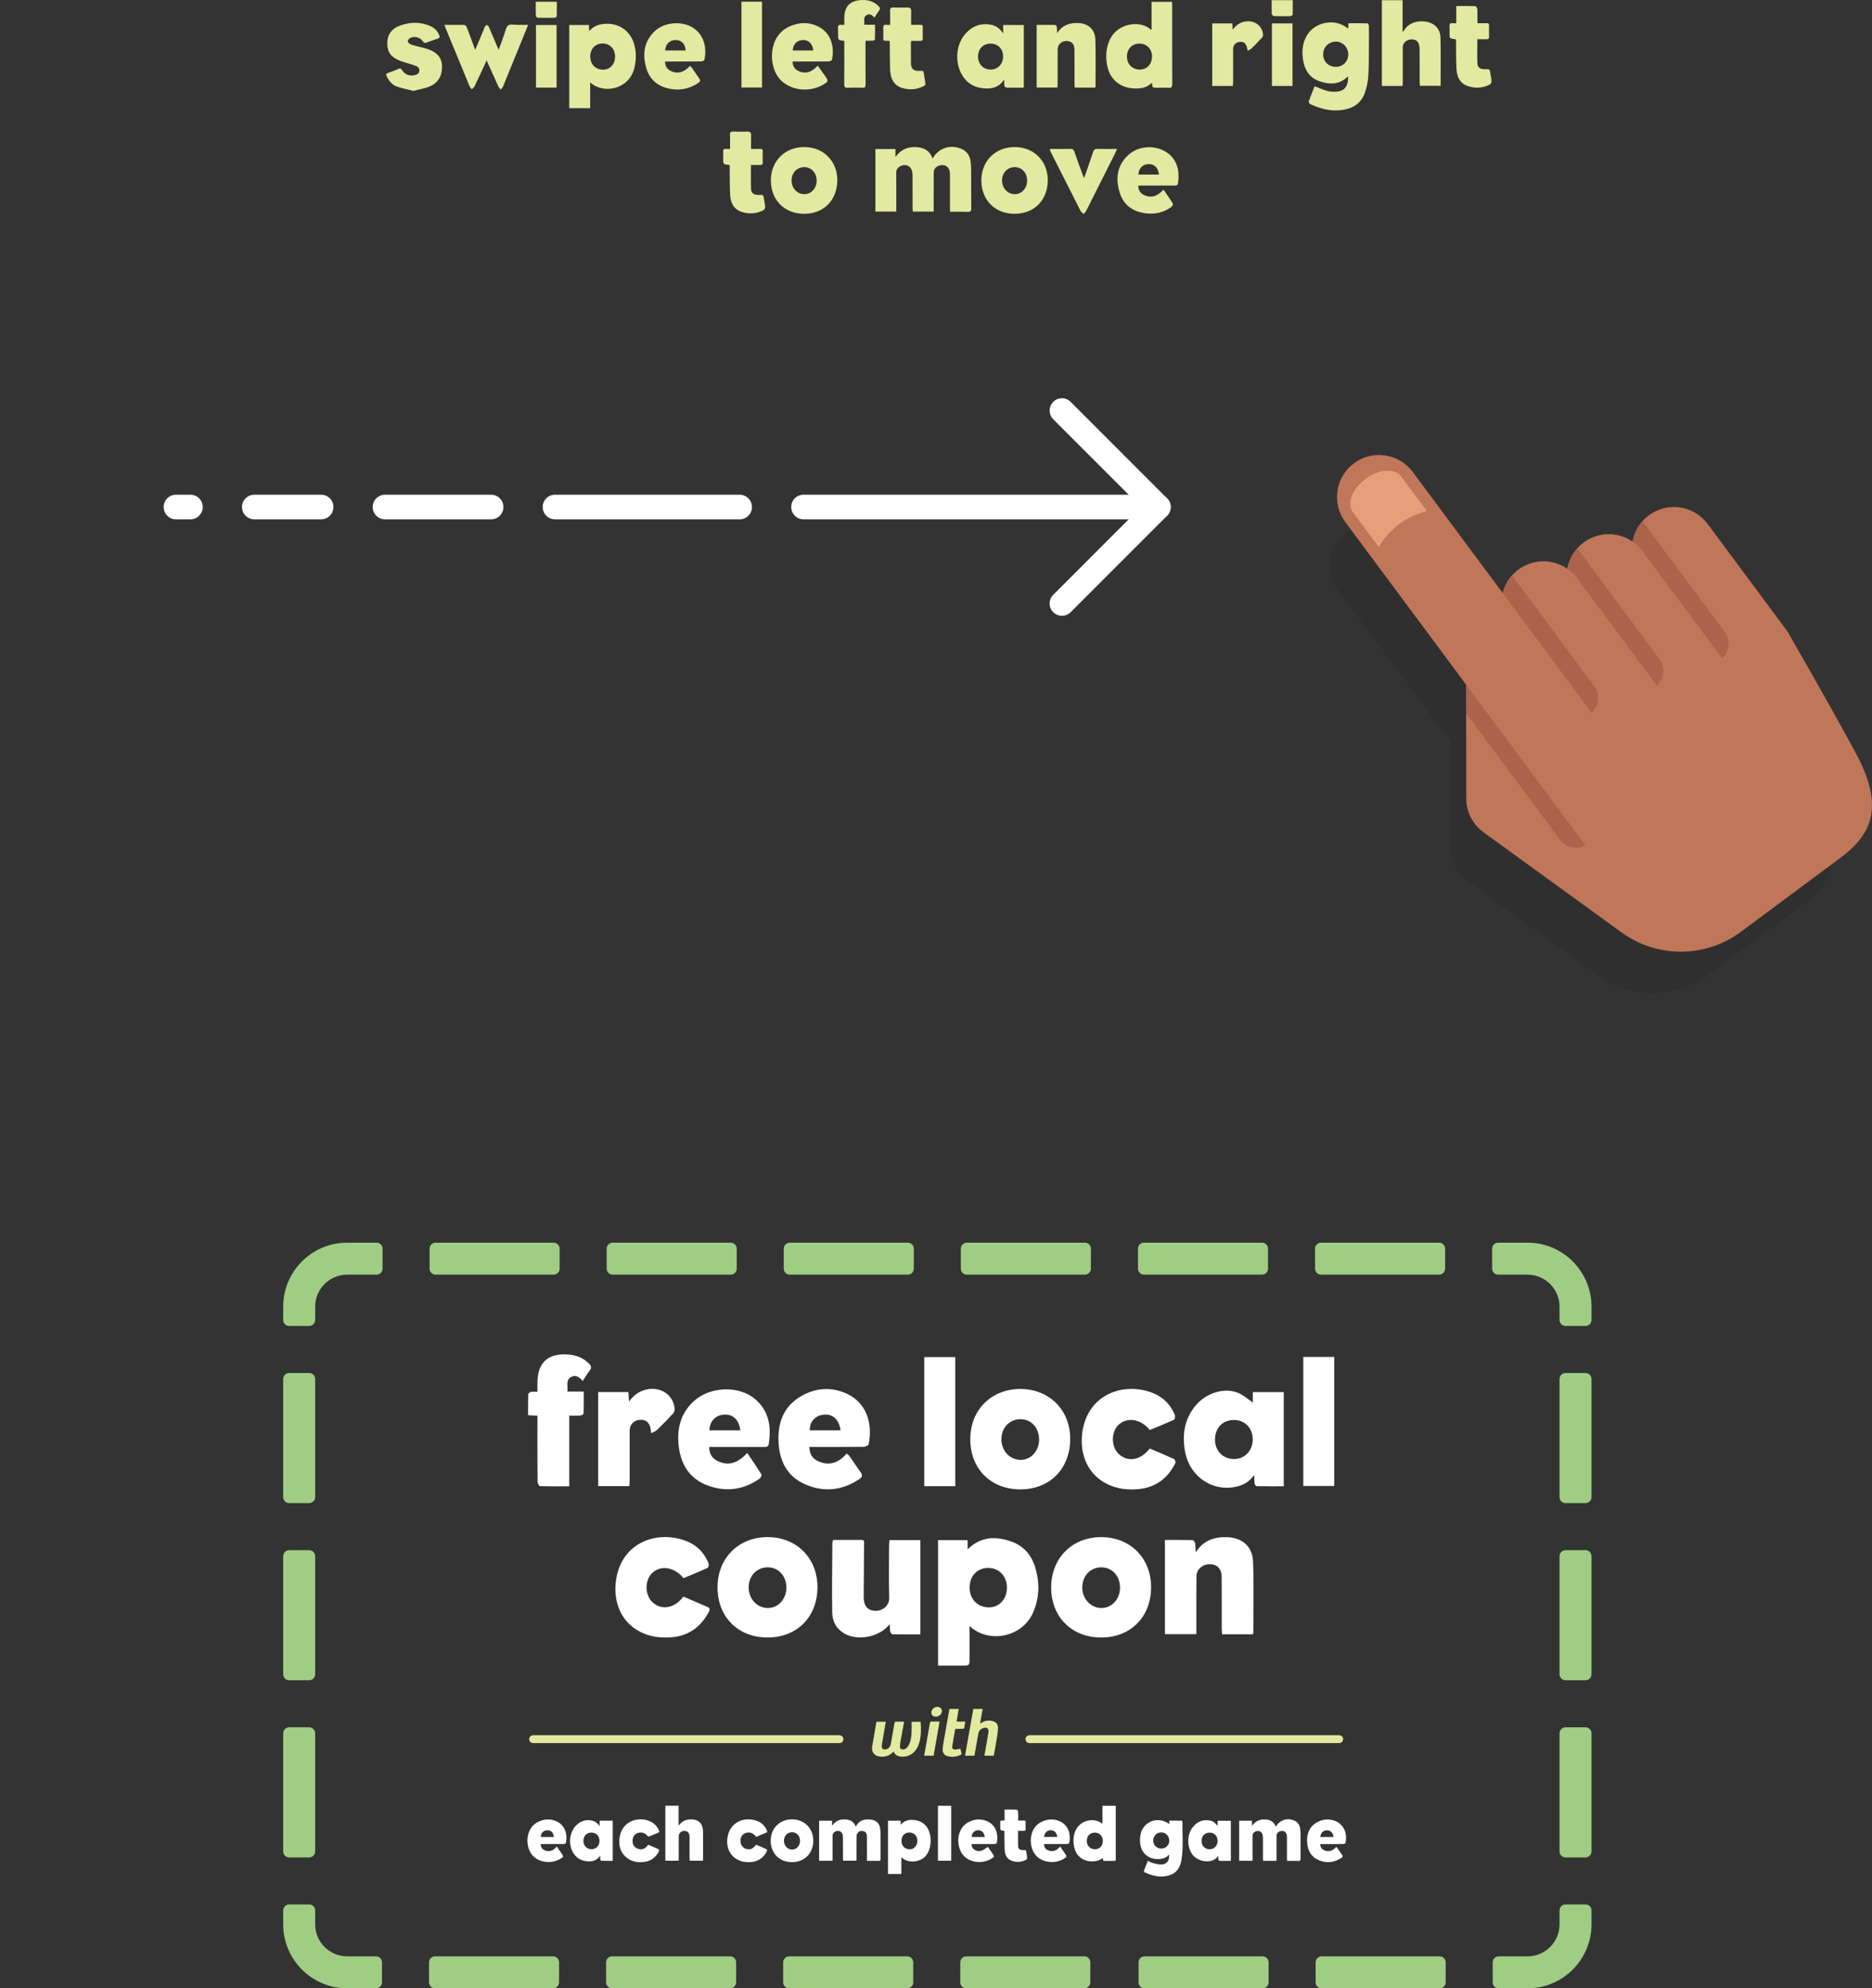 <?xml version="1.0" encoding="utf-8"?>
<!-- Generator: Adobe Illustrator 17.0.0, SVG Export Plug-In . SVG Version: 6.00 Build 0)  -->
<!DOCTYPE svg PUBLIC "-//W3C//DTD SVG 1.1//EN" "http://www.w3.org/Graphics/SVG/1.1/DTD/svg11.dtd">
<svg version="1.1" id="Layer_1" xmlns="http://www.w3.org/2000/svg" xmlns:xlink="http://www.w3.org/1999/xlink" x="0px" y="0px"
	 width="714.972px" height="759.139px" viewBox="0 0 714.972 759.139" enable-background="new 0 0 714.972 759.139"
	 xml:space="preserve">
<rect x="0" y="0" width="714.972" height="759.139" fill="#333333" stroke="none"/>
<g>
	<path opacity="0.08" fill="#010101" d="M694.133,307.76c-9.092-16.905-20.733-37.012-22.928-40.793
		c-0.601-1.284-1.281-2.456-2.023-3.454l-28.3-38.08c-4.973-6.692-14.429-8.085-21.121-3.112c-0.848,0.63-1.609,1.333-2.284,2.092
		l-0.001-0.001c-0.307,0.345-0.593,0.702-0.863,1.069c-0.097,0.132-0.183,0.271-0.276,0.405c-0.171,0.248-0.34,0.497-0.495,0.754
		c-0.098,0.163-0.187,0.33-0.278,0.496c-0.132,0.239-0.26,0.478-0.379,0.722c-0.085,0.177-0.164,0.355-0.242,0.534
		c-0.106,0.244-0.207,0.49-0.3,0.738c-0.068,0.182-0.134,0.365-0.195,0.549c-0.085,0.256-0.16,0.515-0.231,0.775
		c-0.049,0.18-0.1,0.36-0.143,0.542c-0.062,0.267-0.111,0.536-0.159,0.805c-5.178-3.597-12.272-3.693-17.611,0.275
		c-0.848,0.63-1.609,1.333-2.284,2.092l-0.001-0.001c-0.307,0.345-0.593,0.702-0.863,1.069c-0.098,0.132-0.183,0.271-0.276,0.406
		c-0.171,0.248-0.34,0.497-0.495,0.754c-0.098,0.163-0.186,0.33-0.278,0.496c-0.132,0.239-0.261,0.478-0.379,0.723
		c-0.085,0.177-0.165,0.355-0.243,0.535c-0.106,0.243-0.206,0.488-0.299,0.736c-0.069,0.183-0.135,0.366-0.196,0.551
		c-0.085,0.256-0.16,0.514-0.231,0.774c-0.049,0.181-0.101,0.36-0.143,0.542c-0.062,0.267-0.111,0.535-0.159,0.805
		c-5.178-3.597-12.272-3.693-17.611,0.275c-0.848,0.63-1.609,1.333-2.284,2.092l-0.001-0.001c-0.307,0.344-0.593,0.702-0.863,1.069
		c-0.098,0.133-0.183,0.272-0.277,0.407c-0.171,0.248-0.34,0.496-0.494,0.753c-0.098,0.163-0.186,0.33-0.278,0.496
		c-0.132,0.239-0.26,0.478-0.379,0.722c-0.085,0.177-0.164,0.355-0.243,0.534c-0.106,0.244-0.206,0.489-0.3,0.738
		c-0.068,0.183-0.134,0.365-0.196,0.55c-0.085,0.256-0.16,0.514-0.231,0.774c-0.027,0.1-0.064,0.198-0.089,0.298l-32.355-43.535
		c-4.973-6.692-14.429-8.085-21.121-3.112c-6.692,4.973-8.085,14.429-3.112,21.121l43.419,58.423l0.02,10.356l0,0l0.061,31.622
		c0.332,4.436,2.604,8.501,6.21,11.107l49.681,36.027c12.813,9.26,30.151,9.145,42.839-0.285l35.724-26.55
		C700.52,336.569,704.213,326.502,694.133,307.76z"/>
	<g>
		<path fill="#C07759" d="M682.86,268.202c-7.109,5.284-17.155,3.804-22.439-3.306l-33.971-45.71
			c-5.284-7.109-3.804-17.155,3.306-22.439c7.109-5.284,17.155-3.804,22.439,3.306l30.066,40.456
			C687.545,247.619,689.969,262.919,682.86,268.202z"/>
	</g>
	<path fill="#AB644B" d="M658.694,241.173l-31.365-42.204c-4.948,5.56-5.493,14.008-0.879,20.217l26.552,35.727l4.119-3.061
		C660.504,249.338,661.209,244.557,658.694,241.173z"/>
	<g>
		<path fill="#C07759" d="M661.844,283.821c-7.109,5.284-17.155,3.804-22.439-3.306l-37.876-50.964
			c-5.284-7.109-3.804-17.155,3.306-22.439c7.109-5.284,17.155-3.804,22.439,3.306l37.876,50.964
			C670.433,268.492,668.953,278.537,661.844,283.821z"/>
	</g>
	<path fill="#AB644B" d="M633.774,251.538l-31.365-42.204c-4.948,5.56-5.493,14.008-0.879,20.217l26.552,35.727l4.119-3.061
		C635.584,259.703,636.288,254.922,633.774,251.538z"/>
	<g>
		<path fill="#C07759" d="M636.923,294.186c-7.109,5.284-17.155,3.804-22.439-3.306l-37.876-50.964
			c-5.284-7.109-3.804-17.155,3.306-22.439c7.109-5.284,17.155-3.804,22.439,3.306l37.876,50.964
			C645.513,278.856,644.033,288.902,636.923,294.186z"/>
	</g>
	<path fill="#AB644B" d="M608.853,261.903l-31.365-42.204c-4.948,5.56-5.493,14.008-0.879,20.217l26.552,35.727l4.119-3.061
		C610.663,270.068,611.368,265.287,608.853,261.903z"/>
	<path fill="#C07759" d="M602.679,299.646l-8.071-5.834l-2.684-35.832c-0.661-8.833-8.358-15.457-17.19-14.795
		c-8.834,0.66-15.457,8.357-14.795,17.19l0.087,45.608c0.353,4.713,2.767,9.031,6.598,11.8l52.781,38.275
		c13.613,9.838,32.032,9.715,45.512-0.303l37.953-28.207c12.683-9.426,16.607-20.121,5.898-40.033
		c-10.709-19.912-24.751-44.013-24.751-44.013L602.679,299.646z"/>
	<path fill="#AB644B" d="M610.564,319.077l-49.314-66.355c-1.027,2.33-1.514,4.938-1.311,7.654l0.023,12.013l35.804,48.176
		c2.515,3.384,7.296,4.088,10.68,1.573L610.564,319.077z"/>
	<path fill="#C07759" d="M646.901,351.508c-7.109,5.284-17.155,3.804-22.439-3.306L513.813,199.318
		c-5.284-7.109-3.804-17.155,3.306-22.439s17.155-3.804,22.439,3.306l110.649,148.885
		C655.49,336.178,654.01,346.224,646.901,351.508z"/>
	<path fill="#E69F7A" d="M521.544,182.833c-5.07,3.768-7.237,9.467-4.832,12.704l9.889,13.307c0,0,2.693-4.992,7.763-8.76
		c5.07-3.768,10.626-4.907,10.626-4.907l-9.889-13.307C532.696,178.634,526.614,179.066,521.544,182.833z"/>
</g>
<g>
	<g>
		<path fill="#FFFFFF" d="M437.416,198.281H306.893c-2.595,0-4.7-2.104-4.7-4.7v0c0-2.596,2.104-4.7,4.7-4.7h130.523
			c2.596,0,4.7,2.104,4.7,4.7v0C442.116,196.177,440.012,198.281,437.416,198.281z"/>
	</g>
	<g>
		<path fill="#FFFFFF" d="M282.494,198.281h-70.523c-2.596,0-4.7-2.104-4.7-4.7v0c0-2.596,2.104-4.7,4.7-4.7h70.523
			c2.596,0,4.7,2.104,4.7,4.7v0C287.194,196.177,285.09,198.281,282.494,198.281z"/>
	</g>
	<g>
		<path fill="#FFFFFF" d="M187.572,198.281h-40.523c-2.596,0-4.7-2.104-4.7-4.7v0c0-2.596,2.104-4.7,4.7-4.7h40.523
			c2.596,0,4.7,2.104,4.7,4.7v0C192.271,196.177,190.167,198.281,187.572,198.281z"/>
	</g>
	<g>
		<path fill="#FFFFFF" d="M122.649,198.281H97.126c-2.596,0-4.7-2.104-4.7-4.7v0c0-2.596,2.104-4.7,4.7-4.7h25.523
			c2.596,0,4.7,2.104,4.7,4.7v0C127.349,196.177,125.245,198.281,122.649,198.281z"/>
	</g>
	<g>
		<path fill="#FFFFFF" d="M72.727,198.281h-5.523c-2.596,0-4.7-2.104-4.7-4.7v0c0-2.596,2.104-4.7,4.7-4.7h5.523
			c2.596,0,4.7,2.104,4.7,4.7v0C77.427,196.177,75.323,198.281,72.727,198.281z"/>
	</g>
	<g>
		<path fill="#FFFFFF" d="M439.093,196.904l-36.834-36.834c-1.835-1.835-1.835-4.811,0-6.646v0c1.835-1.835,4.811-1.835,6.646,0
			l36.834,36.834c1.835,1.835,1.835,4.811,0,6.646h0C443.904,198.74,440.929,198.74,439.093,196.904z"/>
	</g>
	<g>
		<path fill="#FFFFFF" d="M408.905,233.739l36.834-36.834c1.835-1.835,1.835-4.811,0-6.646h0c-1.835-1.835-4.811-1.835-6.646,0
			l-36.834,36.834c-1.835,1.835-1.835,4.811,0,6.646l0,0C404.094,235.574,407.07,235.574,408.905,233.739z"/>
	</g>
</g>
<g>
	<g id="iIgcNd.tif">
		<g>
			<path fill="#E1EAA0" d="M225.397,31.445c0,3.356,0,6.566,0,9.855c-2.73,0-5.303,0-7.971,0c0-10.559,0-21.117,0-31.745
				c2.472,0,4.927,0,7.506,0c0.032,0.726,0.064,1.43,0.104,2.327c1.409-1.681,3.16-2.426,5.17-2.701
				c5.904-0.806,10.88,2.598,12.201,8.421c0.657,2.895,0.551,5.79-0.213,8.654C240.035,34.348,230.204,35.959,225.397,31.445z
				 M234.912,21.72c0.055-2.939-1.896-5.084-4.658-5.122c-2.79-0.038-4.745,1.915-4.819,4.814c-0.076,3.004,1.944,5.166,4.853,5.193
				C232.919,26.63,234.858,24.581,234.912,21.72z"/>
			<path fill="#E1EAA0" d="M439.813,11.323c0-3.569,0-7.04,0-10.613c2.59,0,5.124,0,7.819,0c0.019,0.369,0.058,0.787,0.058,1.206
				c0.003,10.03-0.018,20.06,0.03,30.09c0.006,1.23-0.349,1.617-1.56,1.528c-1.391-0.103-2.796-0.024-4.194-0.024
				c-1.863,0-1.863,0-2.008-1.92c-1.917,1.908-4.25,2.28-6.745,2.177c-2.506-0.103-4.795-0.791-6.748-2.402
				c-2.28-1.881-3.345-4.407-3.757-7.261c-0.48-3.323-0.156-6.514,1.457-9.528c3.127-5.843,11.413-6.867,15.284-3.348
				C439.496,11.271,439.584,11.266,439.813,11.323z M430.415,21.554c-0.001,2.926,2.04,5.005,4.918,5.01
				c2.707,0.005,4.661-2.083,4.66-4.982c0-2.845-1.984-4.914-4.731-4.934C432.415,16.626,430.416,18.649,430.415,21.554z"/>
			<path fill="#E1EAA0" d="M391.016,33.482c-2.322,0-4.516,0.027-6.707-0.036c-0.256-0.007-0.66-0.477-0.712-0.781
				c-0.11-0.646-0.034-1.324-0.034-2.316c-2.211,3.287-5.252,3.744-8.498,3.314c-3.44-0.456-6.099-2.22-7.795-5.322
				c-2.652-4.853-2.126-11.366,1.402-15.395c2.636-3.01,5.987-4.301,9.99-3.46c1.83,0.384,3.257,1.437,4.47,3.313
				c0-1.273,0-2.231,0-3.246c2.698,0,5.238,0,7.884,0C391.016,17.483,391.016,25.402,391.016,33.482z M373.544,21.605
				c-0.005,2.882,2.011,4.951,4.825,4.952c2.709,0.001,4.724-2.087,4.753-4.928c0.03-2.908-1.976-4.996-4.788-4.982
				C375.479,16.662,373.549,18.659,373.544,21.605z"/>
			<path fill="#E1EAA0" d="M418.28,33.438c-2.584,0-5.131,0-7.786,0c-0.039-0.531-0.106-1.035-0.107-1.539
				c-0.011-4.356,0.013-8.711-0.024-13.067c-0.014-1.624-0.705-2.619-1.899-3.014c-1.402-0.464-3.127,0.013-3.962,1.237
				c-0.333,0.487-0.532,1.166-0.538,1.76c-0.044,4.395-0.022,8.791-0.027,13.187c-0.001,0.467-0.043,0.934-0.068,1.417
				c-2.702,0-5.284,0-7.936,0c0-7.959,0-15.854,0-23.925c2.369,0,4.748-0.022,7.126,0.038c0.214,0.005,0.557,0.526,0.594,0.837
				c0.088,0.738,0.028,1.494,0.131,2.306c1.828-2.987,4.582-3.979,7.845-3.889c3.971,0.109,6.597,2.376,6.724,6.33
				c0.193,5.987,0.06,11.984,0.061,17.977C418.413,33.165,418.36,33.238,418.28,33.438z"/>
			<path fill="#E1EAA0" d="M185.869,23.067c-1.593,3.426-3.087,6.686-4.638,9.919c-0.215,0.447-0.708,0.761-1.073,1.136
				c-0.282-0.408-0.648-0.78-0.833-1.228c-3.082-7.435-6.142-14.88-9.204-22.323c-0.118-0.287-0.214-0.584-0.396-1.084
				c2.141,0,4.151,0,6.161,0c2.046,0,2.06-0.005,2.765,1.882c0.933,2.497,1.843,5.003,2.837,7.706
				c1.178-2.817,2.281-5.456,3.384-8.095c0.108-0.257,0.166-0.548,0.324-0.768c0.192-0.267,0.51-0.697,0.693-0.66
				c0.307,0.062,0.668,0.387,0.801,0.691c1.119,2.555,2.19,5.131,3.278,7.699c0.119,0.28,0.258,0.552,0.498,1.065
				c0.746-2.069,1.401-3.928,2.089-5.775c0.457-1.226,0.642-2.87,1.536-3.525c0.843-0.618,2.454-0.2,3.728-0.216
				c1.222-0.016,2.444-0.003,3.881-0.003c-0.831,2.061-1.581,3.935-2.341,5.804c-2.401,5.906-4.798,11.814-7.224,17.71
				c-0.18,0.436-0.575,0.784-0.87,1.172c-0.313-0.385-0.723-0.727-0.925-1.164c-1.335-2.895-2.626-5.811-3.93-8.72
				C186.251,23.934,186.094,23.575,185.869,23.067z"/>
			<path fill="#E1EAA0" d="M302.726,23.486c-0.03,1.697,0.702,2.867,2.086,3.552c2.921,1.444,5.316,0.419,7.52-1.983
				c0.981,1.385,1.906,2.658,2.796,3.954c1.349,1.964,1.303,2.125-0.765,3.326c-5.504,3.198-12.882,2.148-16.671-2.284
				c-4.28-5.005-4.406-16.425,4.067-20.052c3.441-1.473,6.994-1.654,10.449-0.036c5.564,2.607,6.506,8.425,5.542,12.869
				c-0.064,0.297-0.844,0.619-1.294,0.624c-4.115,0.048-8.231,0.028-12.346,0.029C303.677,23.486,303.243,23.486,302.726,23.486z
				 M310.611,19.282c-0.286-2.656-1.808-4.112-4.083-4c-2.198,0.109-3.706,1.7-3.75,4C305.361,19.282,307.943,19.282,310.611,19.282
				z"/>
			<path fill="#E1EAA0" d="M254.004,23.486c0.011,1.821,0.82,2.995,2.274,3.649c2.854,1.283,5.186,0.291,7.248-1.997
				c0.289,0.307,0.552,0.528,0.744,0.799c0.854,1.204,1.701,2.414,2.525,3.639c0.853,1.268,0.82,1.521-0.504,2.356
				c-2.94,1.856-6.135,2.585-9.601,2.107c-5.095-0.703-8.619-3.416-9.955-8.394c-1.398-5.209-0.721-10.114,3.55-13.934
				c3.802-3.401,10.511-3.788,14.638-0.95c4.371,3.006,4.958,8.102,4.129,12.037c-0.064,0.305-0.827,0.652-1.269,0.657
				c-4.115,0.05-8.23,0.03-12.346,0.03C255.001,23.486,254.566,23.486,254.004,23.486z M261.885,19.27
				c-0.21-2.548-1.659-4.009-3.91-3.991c-2.241,0.017-3.784,1.56-3.941,3.991C256.652,19.27,259.267,19.27,261.885,19.27z"/>
			<path fill="#E1EAA0" d="M157.882,34.697c-2.214-0.575-4.408-0.98-6.476-1.731c-1.738-0.632-2.854-2.117-3.693-3.769
				c-0.339-0.667-0.315-1.075,0.492-1.353c1.394-0.48,2.769-1.018,4.126-1.595c0.578-0.246,0.834-0.081,1.145,0.407
				c1.17,1.835,2.848,2.509,4.929,2.023c0.858-0.201,1.617-0.583,1.761-1.559c0.145-0.99-0.468-1.629-1.284-1.944
				c-1.297-0.5-2.649-0.857-3.976-1.278c-0.683-0.217-1.374-0.415-2.045-0.667c-3.444-1.295-4.905-3.237-4.951-6.55
				c-0.045-3.246,1.515-5.671,4.768-6.879c3.915-1.454,7.895-1.528,11.782,0.187c1.551,0.684,2.648,1.865,3.3,3.469
				c0.305,0.749,0.119,1.082-0.617,1.318c-1.442,0.462-2.883,0.941-4.288,1.501c-0.628,0.25-0.905,0.072-1.269-0.419
				c-1.153-1.555-2.761-2.029-4.567-1.522c-0.529,0.149-1.161,0.785-1.267,1.297c-0.076,0.366,0.562,1.153,1.029,1.309
				c1.696,0.566,3.456,0.939,5.188,1.396c0.538,0.142,1.076,0.294,1.6,0.481c2.967,1.062,5.112,2.875,5.253,6.255
				c0.148,3.552-1.27,6.406-4.563,7.872C162.301,33.818,160.085,34.115,157.882,34.697z"/>
			<path fill="#E1EAA0" d="M322.457,15.625c-2.382-0.304-2.382-0.304-2.382-2.651c0-0.72,0.061-1.446-0.014-2.158
				c-0.112-1.062,0.289-1.489,1.348-1.335c0.304,0.044,0.621,0.007,1.057,0.007c0-1.053-0.024-2.003,0.004-2.951
				c0.122-4.032,2.139-6.19,6.161-6.497c2.651-0.202,5.078,0.355,7,2.387c0.491,0.519,0.617,0.938,0.158,1.555
				c-0.634,0.853-1.184,1.769-1.829,2.747c-0.853-1.005-1.841-1.653-2.976-0.97c-1.421,0.856-0.751,2.337-0.898,3.685
				c1.389,0,2.656,0,4.114,0c0,1.941,0.021,3.798-0.037,5.653c-0.005,0.158-0.524,0.409-0.817,0.429
				c-0.868,0.057-1.743,0.021-2.78,0.021c0,0.535,0,0.959,0,1.382c0,5.118-0.02,10.237,0.018,15.355
				c0.007,0.928-0.234,1.264-1.209,1.223c-1.836-0.078-3.681-0.085-5.516,0.001c-1.091,0.051-1.441-0.26-1.427-1.389
				c0.059-5.038,0.025-10.077,0.025-15.115C322.457,16.566,322.457,16.129,322.457,15.625z"/>
			<path fill="#E1EAA0" d="M347.992,9.488c1.226,0,2.416,0.019,3.605-0.008c0.612-0.014,0.86,0.21,0.847,0.839
				c-0.029,1.439-0.037,2.879,0.002,4.318c0.02,0.744-0.298,0.995-0.994,0.981c-1.117-0.022-2.234-0.006-3.435-0.006
				c-0.037,0.236-0.111,0.497-0.112,0.758c-0.009,2.559-0.023,5.118,0.001,7.677c0.02,2.218,1.008,3.118,3.215,3.002
				c1.589-0.084,1.586-0.083,1.812,1.546c0.099,0.712,0.2,1.424,0.323,2.132c0.322,1.855,0.32,1.837-1.378,2.556
				c-2.346,0.994-4.751,1.014-7.155,0.355c-2.863-0.785-4.581-3.144-4.735-6.625c-0.145-3.273-0.115-6.554-0.16-9.831
				c-0.006-0.476-0.001-0.951-0.001-1.477c-0.298-0.062-0.519-0.149-0.74-0.149c-1.842-0.001-1.734,0.227-1.738-1.75
				c-0.002-1,0.065-2.005-0.018-2.997c-0.09-1.071,0.31-1.479,1.359-1.329c0.31,0.045,0.633,0.007,1.276,0.007
				c0-1.834,0.046-3.614-0.019-5.389c-0.035-0.946,0.281-1.268,1.224-1.238c1.797,0.057,3.599,0.049,5.397,0.003
				c1.101-0.028,1.484,0.43,1.441,1.51C347.944,6.008,347.992,7.647,347.992,9.488z"/>
			<path fill="#E1EAA0" d="M283.181,0.645c2.632,0,5.182,0,7.854,0c0,10.913,0,21.791,0,32.754c-2.602,0-5.178,0-7.854,0
				C283.181,22.531,283.181,11.649,283.181,0.645z"/>
			<path fill="#E1EAA0" d="M212.577,33.441c-2.681,0-5.229,0-7.87,0c0-7.966,0-15.89,0-23.884c2.595,0,5.175,0,7.87,0
				C212.577,17.486,212.577,25.408,212.577,33.441z"/>
			<path fill="#E1EAA0" d="M204.618,0.659c2.726,0,5.272,0,8.044,0c0,1.868,0.022,3.722-0.033,5.573
				c-0.006,0.195-0.465,0.535-0.719,0.54c-2.157,0.043-4.315,0.052-6.471-0.008c-0.28-0.008-0.775-0.457-0.785-0.717
				C204.584,4.298,204.618,2.545,204.618,0.659z"/>
		</g>
	</g>
	<path fill="#E1EAA0" d="M502.092,32.927c1.711,0.648,3.302,1.409,4.978,1.833c1.206,0.305,2.548,0.337,3.791,0.182
		c2.838-0.354,4.059-2.164,4.039-5.651c-0.069-0.011-0.175-0.059-0.205-0.029c-3.182,3.164-6.956,3.072-10.795,1.737
		c-3.812-1.325-5.656-4.341-6.242-8.215c-0.491-3.247-0.202-6.386,1.493-9.266c3.056-5.193,10.711-6.594,15.374-2.852
		c0.083,0.067,0.193,0.101,0.377,0.193c0.033-0.65,0.062-1.23,0.1-1.983c2.438,0,4.857-0.023,7.275,0.044
		c0.196,0.005,0.53,0.624,0.537,0.963c0.048,2.317,0.046,4.635,0.021,6.953c-0.044,4.035,0.012,8.076-0.228,12.1
		c-0.127,2.121-0.587,4.278-1.256,6.3c-1.352,4.091-4.454,6.136-8.632,6.745c-4.357,0.634-8.396-0.435-12.298-2.23
		c-0.298-0.137-0.666-0.752-0.58-0.995C500.542,36.774,501.344,34.827,502.092,32.927z M510.155,25.507
		c2.708,0.019,4.729-1.939,4.778-4.628c0.05-2.752-2.1-5.014-4.742-4.988c-2.721,0.026-4.79,2.066-4.828,4.761
		C505.324,23.461,507.325,25.488,510.155,25.507z"/>
	<path fill="#E1EAA0" d="M535.695,0.084c0,3.942,0,7.884,0,12.073c0.288-0.247,0.407-0.306,0.46-0.401
		c2.278-4.106,7.742-4.192,10.581-2.846c2.306,1.093,3.381,3.145,3.433,5.516c0.134,6.071,0.045,12.146,0.045,18.328
		c-2.596,0-5.169,0-7.888,0c-0.038-0.434-0.119-0.928-0.12-1.423c-0.01-4.198,0.019-8.396-0.029-12.594
		c-0.009-0.811-0.142-1.701-0.503-2.409c-0.596-1.169-2.111-1.553-3.604-1.134c-1.368,0.384-2.304,1.505-2.307,2.838
		c-0.011,4.438-0.003,8.876-0.007,13.314c0,0.47-0.039,0.94-0.062,1.46c-2.687,0-5.268,0-7.932,0c0-10.908,0-21.766,0-32.722
		C530.336,0.084,532.948,0.084,535.695,0.084z"/>
	<path fill="#E1EAA0" d="M556.111,15.135c-0.21-0.106-0.278-0.166-0.351-0.174c-2.128-0.225-2.128-0.224-2.128-2.345
		c0-0.84,0.047-1.683-0.013-2.518c-0.066-0.914,0.209-1.378,1.203-1.242c0.386,0.053,0.785,0.009,1.37,0.009
		c0-2.205,0-4.312,0-6.563c2.573,0,4.958-0.041,7.337,0.057c0.267,0.011,0.694,0.798,0.716,1.241
		c0.084,1.705,0.034,3.417,0.034,5.265c1.155,0,2.302,0.026,3.448-0.01c0.687-0.022,1.031,0.154,1.004,0.93
		c-0.049,1.398-0.05,2.8,0,4.197c0.029,0.828-0.358,1.033-1.085,1.014c-1.109-0.028-2.219-0.007-3.416-0.007
		c0,3.111-0.088,6.179,0.036,9.239c0.064,1.582,1.188,2.271,2.986,2.206c1.735-0.063,1.729-0.062,1.974,1.626
		c0.143,0.988,0.387,1.968,0.428,2.959c0.017,0.406-0.271,1.036-0.605,1.213c-2.671,1.413-5.491,1.601-8.349,0.668
		c-3.103-1.014-4.255-3.503-4.418-6.477c-0.181-3.31-0.126-6.633-0.171-9.951C556.105,16.003,556.111,15.534,556.111,15.135z"/>
	<g>
		<g>
			<path fill="#E1EAA0" d="M307.091,81.628c-7.515-0.03-12.683-5.247-12.669-12.789c0.014-7.409,5.403-12.744,12.825-12.695
				c7.297,0.048,12.593,5.416,12.546,12.717C319.746,76.456,314.57,81.657,307.091,81.628z M307.203,63.815
				c-2.793-0.017-4.871,2.148-4.876,5.081c-0.005,2.946,2.146,5.243,4.907,5.24c2.623-0.003,4.685-2.296,4.666-5.19
				C311.881,65.989,309.906,63.831,307.203,63.815z"/>
			<path fill="#E1EAA0" d="M278.826,56.857c0-1.86,0.056-3.616-0.021-5.366c-0.046-1.042,0.366-1.295,1.323-1.262
				c1.757,0.06,3.519,0.049,5.277,0.004c1.08-0.028,1.508,0.387,1.465,1.487c-0.066,1.666-0.017,3.336-0.017,5.138
				c1.166,0,2.314,0.028,3.461-0.01c0.697-0.023,1.022,0.172,0.996,0.939c-0.048,1.398-0.05,2.8,0,4.197
				c0.029,0.836-0.375,1.023-1.093,1.006c-1.108-0.027-2.218-0.007-3.406-0.007c0,3.117-0.089,6.187,0.037,9.247
				c0.065,1.58,1.19,2.265,2.992,2.197c1.725-0.064,1.719-0.064,1.966,1.634c0.144,0.987,0.387,1.969,0.428,2.959
				c0.017,0.405-0.277,1.032-0.613,1.209c-2.673,1.409-5.493,1.597-8.35,0.66c-3.102-1.018-4.249-3.509-4.411-6.483
				c-0.18-3.31-0.125-6.633-0.17-9.951c-0.006-0.468-0.001-0.936-0.001-1.333c-0.218-0.106-0.286-0.163-0.359-0.171
				c-2.12-0.213-2.12-0.213-2.12-2.352c0-0.84,0.05-1.683-0.013-2.518c-0.07-0.928,0.231-1.365,1.211-1.233
				C277.791,56.9,278.188,56.857,278.826,56.857z"/>
		</g>
		<g>
			<path fill="#E1EAA0" d="M334.343,56.89c2.557,0,5.029,0,7.658,0c0,1.039,0,2.05,0,3.062c1.878-2.632,4.332-3.871,7.452-3.799
				c3.116,0.071,5.62,1.129,6.72,4.382c2.279-3.98,6.542-5.462,10.814-3.798c2.279,0.888,3.453,2.665,3.733,5.007
				c0.184,1.541,0.191,3.109,0.2,4.665c0.024,4.358-0.029,8.717,0.034,13.074c0.016,1.131-0.342,1.435-1.433,1.394
				c-2.154-0.08-4.313-0.024-6.622-0.024c-0.028-0.477-0.074-0.896-0.075-1.315c-0.005-4.078-0.002-8.157-0.005-12.235
				c0-0.48,0.014-0.963-0.039-1.438c-0.168-1.497-0.924-2.453-2.122-2.737c-1.366-0.324-3.009,0.243-3.701,1.387
				c-0.249,0.411-0.348,0.971-0.351,1.465c-0.026,4.478-0.015,8.956-0.015,13.434c0,0.428,0,0.857,0,1.362c-2.72,0-5.299,0-7.98,0
				c-0.028-0.481-0.079-0.95-0.08-1.419c-0.006-3.878-0.001-7.757-0.007-11.635c-0.001-0.559-0.013-1.12-0.065-1.677
				c-0.25-2.654-2.583-3.825-4.856-2.444c-0.888,0.539-1.316,1.271-1.304,2.369c0.045,4.438,0.019,8.876,0.019,13.314
				c0,0.471,0,0.942,0,1.491c-2.718,0-5.296,0-7.977,0C334.343,72.859,334.343,64.932,334.343,56.89z"/>
			<path fill="#E1EAA0" d="M387.507,81.628c-7.515-0.013-12.702-5.225-12.698-12.76c0.004-7.419,5.375-12.759,12.796-12.724
				c7.301,0.035,12.596,5.378,12.575,12.688C400.159,76.415,394.984,81.64,387.507,81.628z M382.713,68.911
				c0,2.944,2.159,5.237,4.922,5.226c2.619-0.01,4.679-2.314,4.652-5.204c-0.028-2.961-2.003-5.107-4.711-5.117
				C384.784,63.805,382.713,65.974,382.713,68.911z"/>
			<path fill="#E1EAA0" d="M434.756,70.856c-0.038,1.689,0.684,2.844,2.018,3.519c2.948,1.493,5.385,0.473,7.618-1.987
				c1.27,1.872,2.486,3.581,3.572,5.37c0.141,0.231-0.27,1.037-0.628,1.294c-2.733,1.965-5.843,2.762-9.161,2.455
				c-5.136-0.474-8.99-2.913-10.538-8.005c-1.614-5.309-1.052-10.338,3.275-14.31c5.176-4.752,14.221-3.663,17.65,2.033
				c1.651,2.742,1.793,5.729,1.324,8.804c-0.127,0.833-0.703,0.829-1.327,0.829c-4.115-0.004-8.231-0.002-12.346-0.002
				C435.776,70.856,435.34,70.856,434.756,70.856z M442.638,66.651c-0.284-2.655-1.807-4.112-4.082-4
				c-2.197,0.108-3.705,1.698-3.751,4C437.387,66.651,439.969,66.651,442.638,66.651z"/>
			<path fill="#E1EAA0" d="M426.62,56.857c-0.236,0.571-0.364,0.944-0.539,1.294c-3.73,7.451-7.46,14.902-11.216,22.34
				c-0.233,0.461-0.683,0.812-1.032,1.213c-0.394-0.402-0.918-0.738-1.162-1.217c-3.819-7.497-7.602-15.013-11.39-22.526
				c-0.14-0.278-0.244-0.574-0.416-0.984c0.38-0.048,0.669-0.115,0.958-0.116c2.278-0.009,4.558,0.043,6.834-0.028
				c0.951-0.03,1.4,0.242,1.715,1.181c0.987,2.946,2.092,5.853,3.159,8.772c0.12,0.329,0.284,0.643,0.527,1.186
				c1.194-3.431,2.363-6.636,3.406-9.881c0.318-0.989,0.774-1.289,1.776-1.259C421.633,56.905,424.029,56.857,426.62,56.857z"/>
		</g>
	</g>
	<path fill="#E1EAA0" d="M470.888,32.821c-2.712,0-5.26,0-7.903,0c0-7.963,0-15.887,0-23.883c2.513,0,5.013,0,7.656,0
		c0.047,0.715,0.096,1.449,0.16,2.416c1.262-1.738,2.773-2.787,4.741-3.13c3.524-0.616,6.589,1.57,6.848,4.959
		c0.029,0.38-0.111,0.883-0.361,1.155c-1.326,1.439-2.692,2.845-4.093,4.211c-0.36,0.351-0.898,0.518-1.439,0.816
		c-0.135-0.649-0.199-1.08-0.316-1.495c-0.413-1.464-1.358-2.067-2.875-1.857c-1.351,0.187-2.331,1.249-2.333,2.577
		c-0.009,4.236-0.001,8.472-0.007,12.707C470.965,31.769,470.919,32.241,470.888,32.821z"/>
	<path fill="#E1EAA0" d="M493.649,32.82c-2.679,0-5.227,0-7.868,0c0-7.965,0-15.889,0-23.884c2.593,0,5.172,0,7.868,0
		C493.649,16.863,493.649,24.784,493.649,32.82z"/>
	<path fill="#E1EAA0" d="M485.689,0.053c2.73,0,5.309,0,8.052,0c0,1.857,0.027,3.686-0.037,5.512
		c-0.007,0.213-0.514,0.577-0.796,0.584c-2.116,0.049-4.235,0.059-6.351-0.01c-0.298-0.01-0.817-0.502-0.83-0.789
		C485.649,3.638,485.689,1.92,485.689,0.053z"/>
</g>
<g>
	<g>
		<g id="BIyiQw.tif">
			<g>
				<path fill="#FFFFFF" d="M478.494,535.47c0-1.031,0-2.439,0-3.967c3.977,0,7.799,0,11.807,0c0,11.855,0,23.766,0,35.963
					c-3.436,0-6.895,0.027-10.351-0.049c-0.285-0.006-0.747-0.687-0.794-1.093c-0.116-0.999-0.038-2.02-0.183-3.156
					c-1.57,2.295-3.699,3.662-6.307,4.324c-9.417,2.389-18.409-3.655-20.118-13.592c-1.1-6.393-0.106-12.328,4.215-17.418
					c3.99-4.699,10.884-6.839,16.084-4.699C474.91,532.63,476.658,534.242,478.494,535.47z M464.044,549.663
					c0.011,4.323,3.068,7.413,7.315,7.393c4.058-0.019,7.085-3.207,7.095-7.469c0.01-4.378-3.017-7.479-7.26-7.438
					C466.915,542.192,464.033,545.22,464.044,549.663z"/>
				<path fill="#FFFFFF" d="M389.69,568.641c-11.304-0.01-19.118-7.851-19.116-19.181c0.002-11.164,8.074-19.202,19.236-19.155
					c10.986,0.046,18.951,8.071,18.932,19.072C408.721,560.781,400.936,568.652,389.69,568.641z M382.464,549.501
					c-0.004,4.431,3.238,7.882,7.394,7.872c3.942-0.01,7.043-3.47,7.008-7.819c-0.036-4.453-3.007-7.688-7.078-7.708
					C385.589,541.826,382.468,545.087,382.464,549.501z"/>
				<path fill="#FFFFFF" d="M270.877,552.437c-0.059,2.577,1.072,4.327,3.16,5.355c4.4,2.165,7.997,0.597,11.352-3.057
					c1.91,2.846,3.735,5.482,5.424,8.202c0.183,0.295-0.256,1.301-0.675,1.595c-6.202,4.354-12.957,5.223-20,2.567
					c-6.434-2.426-9.83-7.428-10.798-14.122c-1-6.923,0.324-13.176,5.711-18.072c6.228-5.66,17.281-5.976,23.428-0.668
					c5.31,4.585,6.141,10.575,5.122,17.087c-0.2,1.279-1.207,1.11-2.092,1.111c-6.191,0.005-12.382,0.003-18.573,0.003
					C272.283,552.437,271.629,552.437,270.877,552.437z M282.743,546.115c-0.459-4.024-2.743-6.197-6.163-6.019
					c-3.309,0.173-5.59,2.594-5.612,6.019C274.853,546.115,278.737,546.115,282.743,546.115z"/>
				<path fill="#FFFFFF" d="M309.119,552.437c0.036,2.761,1.254,4.528,3.45,5.5c4.292,1.9,7.812,0.447,10.783-2.945
					c0.384,0.294,0.727,0.45,0.914,0.715c1.517,2.161,2.985,4.357,4.51,6.513c0.713,1.008,0.521,1.761-0.454,2.419
					c-6.584,4.445-13.627,5.233-20.859,2.055c-6.826-2.999-9.733-8.836-10.111-15.986c-0.395-7.466,1.906-13.853,8.718-17.717
					c5.519-3.13,11.46-3.574,17.304-0.895c8.321,3.814,9.834,12.507,8.38,19.332c-0.096,0.453-1.256,0.957-1.927,0.965
					c-6.19,0.074-12.381,0.044-18.572,0.044C310.599,552.437,309.945,552.437,309.119,552.437z M321.023,546.112
					c-0.555-4.159-2.931-6.315-6.403-5.999c-3.248,0.296-5.454,2.754-5.346,5.999C313.157,546.112,317.042,546.112,321.023,546.112z
					"/>
				<path fill="#FFFFFF" d="M439.157,545.976c-3.463-4.285-8.73-5.082-11.983-1.942c-2.93,2.829-2.819,8.479,0.221,11.211
					c3.467,3.115,8.282,2.265,11.729-2.213c3.074,1.318,6.215,2.621,9.3,4.047c0.335,0.155,0.637,1.165,0.455,1.533
					c-2.839,5.75-7.389,9.225-13.839,9.906c-3.68,0.389-7.32,0.086-10.813-1.31c-8.672-3.468-12.005-11.818-10.87-20.263
					c1.98-14.722,15.884-19.494,27.02-15.066c3.979,1.582,6.776,4.508,8.372,8.487c0.185,0.462-0.069,1.547-0.412,1.704
					C445.299,543.46,442.193,544.707,439.157,545.976z"/>
				<path fill="#FFFFFF" d="M222.553,527.272c-1.255-1.581-2.712-2.456-4.369-1.564c-2.252,1.212-1.196,3.506-1.49,5.587
					c2.085,0,4.038,0,6.249,0c0,2.93,0.039,5.67-0.06,8.405c-0.01,0.28-0.834,0.719-1.306,0.757
					c-1.301,0.105-2.615,0.036-4.156,0.036c0,9.07,0,17.936,0,26.975c-3.89,0-7.546,0.046-11.197-0.076
					c-0.34-0.011-0.918-1.087-0.923-1.672c-0.063-7.519-0.042-15.038-0.042-22.557c0-0.832,0-1.665,0-2.636
					c-1.177-0.064-2.23-0.121-3.559-0.193c0-2.739-0.035-5.423,0.05-8.104c0.009-0.294,0.678-0.73,1.098-0.813
					c0.692-0.136,1.43-0.037,2.412-0.037c0-1.188-0.005-2.305,0.001-3.423c0.042-7.794,4.057-11.414,11.867-10.791
					c3.061,0.244,5.695,1.289,7.867,3.503c0.79,0.805,1.054,1.47,0.285,2.477C224.339,524.378,223.56,525.731,222.553,527.272z"/>
				<path fill="#FFFFFF" d="M240.351,567.403c-4.102,0-7.932,0-11.893,0c0-11.992,0-23.911,0-35.928c3.819,0,7.583,0,11.543,0
					c0.068,1.099,0.137,2.203,0.227,3.664c1.871-2.602,4.094-4.149,6.988-4.693c5.374-1.011,10.074,2.291,10.447,7.461
					c0.041,0.569-0.19,1.318-0.569,1.729c-1.997,2.163-4.05,4.279-6.16,6.332c-0.535,0.521-1.348,0.755-2.187,1.203
					c-0.143-0.892-0.194-1.425-0.317-1.941c-0.565-2.371-1.959-3.376-4.29-3.122c-2.171,0.237-3.655,1.889-3.658,4.112
					c-0.007,6.312,0.001,12.624-0.008,18.936C240.473,565.865,240.399,566.574,240.351,567.403z"/>
				<path fill="#FFFFFF" d="M364.838,567.415c-4.014,0-7.848,0-11.828,0c0-16.424,0-32.795,0-49.279c3.89,0,7.769,0,11.828,0
					C364.838,534.502,364.838,550.869,364.838,567.415z"/>
				<path fill="#FFFFFF" d="M497.768,518.078c3.958,0,7.793,0,11.814,0c0,16.415,0,32.779,0,49.271c-3.913,0-7.787,0-11.814,0
					C497.768,551.002,497.768,534.632,497.768,518.078z"/>
			</g>
		</g>
		<g id="xbrwrb.tif">
			<g>
				<path fill="#FFFFFF" d="M370.285,620.822c0,4.38,0.001,8.385,0,12.391c-0.001,2.707-0.003,2.707-2.727,2.707
					c-3.054,0-6.108,0-9.292,0c0-16.029,0-31.912,0-47.89c3.747,0,7.441,0,11.301,0c0,1.128,0,2.185,0,3.516
					c5.017-4.967,10.677-5.098,16.613-3.019c4.54,1.59,7.564,4.893,9.039,9.401c1.929,5.895,1.858,11.853-0.588,17.609
					C390.655,624.895,377.956,627.829,370.285,620.822z M384.575,606.412c0.111-4.432-2.78-7.675-6.929-7.773
					c-4.206-0.099-7.171,2.804-7.318,7.164c-0.152,4.529,2.845,7.801,7.223,7.883C381.517,613.76,384.468,610.704,384.575,606.412z"
					/>
				<path fill="#FFFFFF" d="M293.237,625.199c-11.298,0.035-19.171-7.802-19.192-19.105c-0.021-11.184,8.009-19.243,19.161-19.23
					c10.999,0.013,18.962,7.972,19.007,18.997C312.26,617.238,304.482,625.165,293.237,625.199z M285.938,606.003
					c-0.023,4.443,3.185,7.909,7.337,7.927c3.953,0.017,7.064-3.401,7.064-7.762c0.001-4.44-2.969-7.723-7.023-7.764
					C289.099,598.361,285.961,601.593,285.938,606.003z"/>
				<path fill="#FFFFFF" d="M420.667,625.199c-11.299,0.037-19.174-7.799-19.196-19.101c-0.022-11.117,7.915-19.162,18.976-19.234
					c11.088-0.072,19.142,7.898,19.192,18.993C439.689,617.233,431.911,625.162,420.667,625.199z M420.55,598.405
					c-4.174,0.033-7.231,3.346-7.188,7.79c0.042,4.334,3.263,7.724,7.349,7.735c3.951,0.011,7.06-3.415,7.053-7.774
					C427.757,601.633,424.722,598.372,420.55,598.405z"/>
				<path fill="#FFFFFF" d="M339.828,620.08c-3.886,5.019-12.304,6.593-17.487,3.518c-3.024-1.794-4.442-4.703-4.497-7.985
					c-0.149-8.836,0.006-17.677,0.056-26.515c0.002-0.34,0.17-0.679,0.298-1.157c3.628,0,7.226,0.004,10.825-0.002
					c1.294-0.002,0.992,0.962,0.989,1.676c-0.031,6.314-0.087,12.628-0.134,18.942c-0.005,0.601-0.026,1.204,0.005,1.803
					c0.161,3.114,1.816,4.684,4.75,4.659c2.311-0.019,5.08-1.858,4.985-4.991c-0.198-6.549-0.064-13.108-0.054-19.662
					c0.001-0.767,0.085-1.534,0.134-2.36c3.976,0,7.816,0,11.823,0c0,11.922,0,23.846,0,36.016c-3.522,0-7.104,0.027-10.684-0.048
					c-0.301-0.006-0.761-0.66-0.845-1.073C339.829,622.092,339.88,621.242,339.828,620.08z"/>
				<path fill="#FFFFFF" d="M478.468,623.966c-3.891,0-7.726,0-11.701,0c-0.055-0.822-0.148-1.586-0.149-2.351
					c-0.014-6.492,0.018-12.985-0.029-19.476c-0.019-2.562-1.047-4.095-2.898-4.688c-2.189-0.702-4.828,0.102-6.066,2.035
					c-0.45,0.702-0.668,1.67-0.675,2.52c-0.054,6.612-0.03,13.225-0.03,19.837c0,0.649,0,1.297,0,2.068c-4.08,0-7.957,0-11.993,0
					c0-11.884,0-23.805,0-35.967c3.482,0,7.005-0.04,10.524,0.059c0.373,0.011,0.965,0.807,1.035,1.298
					c0.157,1.095,0.049,2.227,0.21,3.423c2.756-4.519,6.917-5.982,11.827-5.84c5.905,0.17,9.844,3.49,10.057,9.377
					c0.329,9.063,0.102,18.147,0.104,27.222C478.683,623.588,478.593,623.694,478.468,623.966z"/>
				<path fill="#FFFFFF" d="M261.021,609.58c3.096,1.332,6.118,2.642,9.15,3.929c0.954,0.405,1.043,0.964,0.579,1.846
					c-3.13,5.943-7.929,9.357-14.711,9.788c-3.395,0.216-6.72-0.102-9.914-1.377c-8.678-3.465-12.009-11.814-10.875-20.259
					c1.978-14.724,15.877-19.498,27.017-15.073c3.979,1.581,6.777,4.505,8.375,8.484c0.186,0.463-0.064,1.549-0.406,1.706
					c-3.04,1.392-6.147,2.64-9.183,3.909c-3.481-4.284-8.728-5.081-11.982-1.945c-2.932,2.826-2.825,8.476,0.214,11.211
					C252.749,614.918,257.579,614.068,261.021,609.58z"/>
			</g>
		</g>
	</g>
	<g>
		<g id="eFiTTC.tif">
			<g>
				<path fill="#FFFFFF" d="M331.114,710.465c0-0.601,0-1.083,0-1.565c-0.002-2.588,0.009-5.177-0.015-7.765
					c-0.007-0.795-0.217-1.548-1.043-1.9c-0.79-0.336-1.607-0.276-2.229,0.304c-0.349,0.326-0.665,0.885-0.675,1.346
					c-0.061,2.869-0.031,5.74-0.031,8.61c0,0.279,0,0.558,0,0.903c-1.706,0-3.356,0-5.094,0c-0.023-0.262-0.07-0.554-0.071-0.847
					c-0.006-2.511-0.002-5.023-0.005-7.534c0-0.358-0.016-0.717-0.043-1.075c-0.067-0.86-0.425-1.532-1.292-1.812
					c-0.782-0.253-1.883,0.071-2.35,0.752c-0.198,0.289-0.278,0.71-0.28,1.072c-0.022,2.844-0.012,5.689-0.012,8.533
					c0,0.3,0,0.601,0,0.938c-1.76,0-3.415,0-5.123,0c0-5.089,0-10.152,0-15.278c1.599,0,3.223,0,4.943,0c0,0.638,0,1.289,0,1.941
					c1.165-1.698,2.725-2.488,4.706-2.455c1.993,0.033,3.619,0.681,4.345,2.799c1.317-2.596,3.524-3.08,6.084-2.66
					c1.833,0.301,3.043,1.543,3.24,3.398c0.138,1.294,0.127,2.607,0.136,3.912c0.019,2.537-0.011,5.074,0.017,7.611
					c0.007,0.608-0.178,0.802-0.79,0.784C334.102,710.436,332.67,710.465,331.114,710.465z"/>
				<path fill="#FFFFFF" d="M344.248,709.07c0,2.25,0,4.313,0,6.416c-1.747,0-3.398,0-5.1,0c0-6.776,0-13.525,0-20.337
					c1.572,0,3.164,0,4.828,0c0,0.466,0,0.915,0,1.516c1.604-1.775,3.531-2.052,5.607-1.729c1.819,0.283,3.322,1.135,4.415,2.651
					c2.13,2.956,1.854,8.407-0.5,11.075C351.448,710.983,346.768,711.62,344.248,709.07z M350.363,702.924
					c0.035-1.883-1.216-3.258-2.986-3.282c-1.788-0.024-3.041,1.229-3.088,3.087c-0.048,1.925,1.247,3.31,3.112,3.327
					C349.087,706.072,350.329,704.758,350.363,702.924z"/>
				<path fill="#FFFFFF" d="M254.111,689.42c1.685,0,3.319,0,5.068,0c0,2.563,0,5.105,0,7.647c0.94-1.327,2.116-2.149,3.666-2.357
					c3.073-0.412,5.617,0.784,5.664,4.594c0.043,3.51,0.012,7.021,0.011,10.532c0,0.175-0.029,0.349-0.049,0.574
					c-1.681,0-3.333,0-5.052,0c-0.022-0.32-0.064-0.644-0.065-0.969c-0.006-2.767,0.007-5.535-0.012-8.302
					c-0.008-1.094-0.444-1.746-1.233-2c-0.932-0.3-2.058,0.042-2.586,0.866c-0.192,0.299-0.285,0.712-0.288,1.074
					c-0.023,2.819-0.013,5.637-0.013,8.456c0,0.276,0,0.552,0,0.879c-1.742,0-3.394,0-5.112,0
					C254.111,703.445,254.111,696.468,254.111,689.42z"/>
				<path fill="#FFFFFF" d="M229.004,697.171c0-0.793,0-1.397,0-2.042c1.692,0,3.32,0,5.018,0c0,5.078,0,10.153,0,15.333
					c-1.471,0-2.921,0.014-4.37-0.022c-0.139-0.004-0.361-0.307-0.387-0.493c-0.059-0.418-0.018-0.851-0.018-1.486
					c-1.438,2.126-3.414,2.406-5.518,2.111c-2.237-0.314-3.93-1.507-5.003-3.528c-1.616-3.046-1.242-7.205,0.974-9.737
					c1.689-1.93,3.835-2.759,6.402-2.222C227.258,695.325,227.915,695.825,229.004,697.171z M222.824,702.864
					c0.001,1.845,1.298,3.165,3.106,3.161c1.732-0.004,3.023-1.354,3.034-3.171c0.011-1.864-1.278-3.194-3.082-3.18
					C224.055,699.688,222.823,700.974,222.824,702.864z"/>
				<path fill="#FFFFFF" d="M302.515,710.961c-4.814,0.008-8.16-3.332-8.165-8.152c-0.005-4.762,3.422-8.192,8.175-8.181
					c4.684,0.011,8.077,3.411,8.086,8.105C310.621,707.584,307.306,710.953,302.515,710.961z M299.416,702.784
					c-0.01,1.893,1.358,3.369,3.127,3.376c1.684,0.007,3.009-1.451,3.009-3.308c0-1.892-1.266-3.29-2.993-3.307
					C300.762,699.527,299.425,700.905,299.416,702.784z"/>
				<path fill="#FFFFFF" d="M398.749,704.057c-0.02,1.085,0.446,1.836,1.332,2.274c1.87,0.925,3.408,0.278,4.903-1.358
					c0.122,0.242,0.195,0.436,0.309,0.603c0.447,0.655,0.911,1.298,1.359,1.952c0.917,1.339,0.891,1.447-0.505,2.239
					c-3.531,2.003-8.21,1.317-10.621-1.499c-2.745-3.205-2.83-10.525,2.599-12.854c2.205-0.946,4.482-1.063,6.697-0.027
					c3.553,1.661,4.177,5.372,3.558,8.246c-0.041,0.191-0.538,0.401-0.826,0.404c-2.637,0.031-5.275,0.018-7.913,0.019
					C399.363,704.057,399.084,704.057,398.749,704.057z M398.753,701.336c1.711,0,3.379,0,5.052,0
					c-0.207-1.677-1.128-2.573-2.558-2.538C399.839,698.832,398.904,699.767,398.753,701.336z"/>
				<path fill="#FFFFFF" d="M371.066,704.057c-0.02,1.087,0.463,1.807,1.333,2.282c1.464,0.799,2.587,0.526,4.877-1.218
					c0.537,0.762,1.079,1.518,1.608,2.284c1.042,1.507,1.016,1.6-0.629,2.466c-3.568,1.878-8.047,1.162-10.414-1.605
					c-2.744-3.207-2.826-10.526,2.604-12.852c2.205-0.945,4.482-1.061,6.697-0.024c3.563,1.668,4.172,5.392,3.554,8.248
					c-0.041,0.191-0.54,0.398-0.828,0.401c-2.637,0.031-5.275,0.018-7.913,0.018C371.676,704.057,371.398,704.057,371.066,704.057z
					 M376.124,701.364c-0.213-1.73-1.182-2.632-2.638-2.569c-1.074,0.047-2.386,0.817-2.374,2.569
					C372.767,701.364,374.422,701.364,376.124,701.364z"/>
				<path fill="#FFFFFF" d="M206.491,704.057c0.025,1.179,0.542,1.931,1.478,2.347c1.833,0.814,3.324,0.165,4.769-1.441
					c0.124,0.25,0.195,0.446,0.309,0.612c0.446,0.655,0.911,1.298,1.359,1.952c0.918,1.34,0.892,1.447-0.503,2.239
					c-3.53,2.003-8.21,1.318-10.622-1.497c-2.745-3.204-2.832-10.525,2.596-12.854c2.204-0.946,4.481-1.064,6.697-0.028
					c3.549,1.659,4.179,5.364,3.56,8.245c-0.041,0.192-0.538,0.402-0.825,0.406c-2.637,0.031-5.275,0.019-7.913,0.019
					C207.118,704.057,206.84,704.057,206.491,704.057z M211.546,701.358c-0.127-1.674-1.16-2.658-2.651-2.556
					c-1.419,0.097-2.42,1.2-2.317,2.556C208.233,701.358,209.888,701.358,211.546,701.358z"/>
				<path fill="#FFFFFF" d="M247.566,704.304c1.33,0.57,2.67,1.124,3.982,1.737c0.14,0.066,0.242,0.542,0.151,0.723
					c-1.156,2.301-2.98,3.763-5.562,4.106c-2.266,0.301-4.474,0.043-6.393-1.32c-2.799-1.988-3.58-4.834-3.09-8.065
					c1.037-6.836,8.104-8.16,12.288-5.768c1.265,0.723,2.145,1.797,2.734,3.126c0.187,0.423,0.197,0.692-0.306,0.89
					c-1.141,0.448-2.258,0.959-3.403,1.398c-0.177,0.068-0.54-0.037-0.66-0.188c-0.917-1.152-2.344-1.583-3.783-1.09
					c-1.261,0.432-1.979,1.605-1.933,3.161c0.042,1.433,0.858,2.5,2.204,2.885c1.438,0.411,2.682-0.047,3.532-1.298
					C247.384,704.516,247.454,704.442,247.566,704.304z"/>
				<path fill="#FFFFFF" d="M288.789,701.315c-1.096-1.504-2.467-1.982-4.011-1.471c-1.237,0.41-1.966,1.509-1.974,2.977
					c-0.007,1.458,0.762,2.612,2.022,3.032c1.549,0.517,2.79,0.052,3.957-1.548c1.327,0.568,2.685,1.132,4.019,1.749
					c0.128,0.059,0.217,0.506,0.132,0.677c-1.193,2.389-3.093,3.851-5.771,4.167c-1.591,0.188-3.173,0.067-4.686-0.536
					c-3.729-1.486-5.133-5.027-4.661-8.616c0.823-6.258,6.7-8.335,11.489-6.46c1.697,0.664,2.88,1.913,3.603,3.592
					c0.146,0.339,0.224,0.627-0.216,0.809C291.397,700.222,290.105,700.765,288.789,701.315z"/>
				<path fill="#FFFFFF" d="M383.669,690.879c1.649,0,3.178-0.026,4.703,0.036c0.171,0.007,0.445,0.511,0.459,0.795
					c0.054,1.093,0.022,2.19,0.022,3.374c0.74,0,1.476,0.017,2.21-0.006c0.44-0.014,0.661,0.099,0.644,0.596
					c-0.031,0.896-0.032,1.794,0,2.69c0.019,0.531-0.23,0.662-0.695,0.65c-0.711-0.018-1.423-0.005-2.19-0.005
					c0,1.994-0.056,3.96,0.023,5.921c0.041,1.014,0.762,1.456,1.914,1.414c1.112-0.04,1.108-0.04,1.265,1.042
					c0.092,0.633,0.248,1.262,0.274,1.896c0.011,0.26-0.173,0.664-0.388,0.777c-1.712,0.906-3.52,1.026-5.351,0.428
					c-1.988-0.65-2.727-2.245-2.831-4.152c-0.116-2.122-0.08-4.251-0.11-6.378c-0.004-0.301-0.001-0.603-0.001-0.857
					c-0.135-0.068-0.178-0.107-0.225-0.111c-1.364-0.144-1.364-0.143-1.364-1.503c0-0.538,0.03-1.078-0.008-1.614
					c-0.042-0.586,0.134-0.883,0.771-0.796c0.247,0.034,0.503,0.006,0.878,0.006C383.669,693.672,383.669,692.321,383.669,690.879z"
					/>
				<path fill="#FFFFFF" d="M363.292,689.444c0,7.001,0,13.958,0,20.968c-1.697,0-3.348,0-5.062,0c0-6.968,0-13.943,0-20.968
					C359.882,689.444,361.534,689.444,363.292,689.444z"/>
			</g>
		</g>
		<g id="g3MxSS.tif">
			<g>
				<path fill="#FFFFFF" d="M487.531,710.45c-1.78,0-3.415,0-5.113,0c-0.019-0.327-0.052-0.628-0.052-0.928
					c-0.004-2.486-0.001-4.971-0.004-7.457c0-0.358-0.008-0.718-0.042-1.075c-0.16-1.701-1.655-2.452-3.112-1.567
					c-0.569,0.345-0.844,0.814-0.837,1.518c0.029,2.844,0.012,5.689,0.012,8.533c0,0.302,0,0.604,0,0.956c-1.741,0-3.394,0-5.112,0
					c0-5.072,0-10.153,0-15.281c1.601,0,3.204,0,4.908,0c0,0.64,0,1.288,0,1.937c1.204-1.688,2.777-2.482,4.776-2.435
					c1.996,0.047,3.606,0.718,4.305,2.812c1.465-2.556,4.195-3.503,6.933-2.439c1.431,0.556,2.176,1.668,2.386,3.133
					c0.119,0.832,0.13,1.684,0.135,2.528c0.015,2.973-0.017,5.945,0.022,8.918c0.009,0.724-0.218,0.92-0.918,0.894
					c-1.38-0.052-2.764-0.015-4.245-0.015c-0.018-0.305-0.048-0.574-0.048-0.842c-0.004-2.614-0.001-5.228-0.003-7.842
					c0-0.307,0.009-0.617-0.025-0.922c-0.108-0.96-0.591-1.572-1.359-1.755c-0.875-0.208-1.929,0.155-2.372,0.888
					c-0.16,0.264-0.223,0.622-0.225,0.939c-0.017,2.87-0.01,5.74-0.01,8.61C487.531,709.832,487.531,710.107,487.531,710.45z"/>
				<path fill="#FFFFFF" d="M446.603,696.443c0-0.497,0-0.872,0-1.338c1.583,0,3.112-0.011,4.641,0.02
					c0.136,0.003,0.386,0.284,0.383,0.431c-0.114,4.959,0.445,9.947-0.455,14.87c-0.498,2.725-1.888,4.845-4.773,5.628
					c-3.271,0.888-6.327,0.17-9.282-1.247c-0.137-0.066-0.262-0.426-0.206-0.581c0.454-1.245,0.953-2.474,1.464-3.773
					c0.67,0.307,1.284,0.695,1.953,0.871c1.001,0.263,2.041,0.527,3.065,0.525c2.224-0.004,3.261-1.293,3.142-3.801
					c-0.921,1.011-2.001,1.547-3.292,1.697c-4.431,0.512-7.673-2.204-7.83-6.669c-0.037-1.061,0.036-2.17,0.311-3.189
					C437.001,695.167,442.566,693.361,446.603,696.443z M440.446,702.699c-0.01,1.76,1.256,3.039,3.038,3.068
					c1.766,0.029,3.094-1.26,3.098-3.007c0.004-1.741-1.33-3.141-3.006-3.155C441.815,699.59,440.456,700.934,440.446,702.699z"/>
				<path fill="#FFFFFF" d="M421.061,689.444c1.761,0,3.367,0,5.083,0c0,0.304,0,0.576,0,0.847c0,6.403,0,12.806,0,19.209
					c0,0.997-0.002,0.997-1.023,0.998c-0.922,0.001-1.844,0-2.766,0c-1.096,0-1.096,0-1.141-1.053
					c-0.715,0.341-1.415,0.842-2.187,1.015c-3.43,0.768-7.852-0.384-8.837-5.577c-0.345-1.816-0.266-3.621,0.346-5.378
					c1.673-4.8,7.518-5.77,10.525-3.151C421.061,694.016,421.061,691.762,421.061,689.444z M418.163,699.69
					c-1.793-0.008-3.071,1.266-3.092,3.082c-0.022,1.922,1.287,3.277,3.165,3.275c1.732-0.002,2.981-1.35,2.973-3.207
					C421.2,701.014,419.928,699.698,418.163,699.69z"/>
				<path fill="#FFFFFF" d="M465.062,697.139c0-0.734,0-1.321,0-1.972c1.682,0,3.329,0,5.041,0c0,5.065,0,10.141,0,15.31
					c-1.486,0-2.937,0.014-4.387-0.023c-0.135-0.003-0.349-0.316-0.375-0.505c-0.057-0.417-0.018-0.846-0.018-1.385
					c-2.321,3.368-8.132,2.398-10.194-0.912c-1.908-3.063-1.72-7.629,0.656-10.34c1.69-1.928,3.841-2.75,6.406-2.21
					C463.322,695.339,463.928,695.802,465.062,697.139z M458.902,702.911c0.011,1.836,1.323,3.147,3.135,3.131
					c1.723-0.015,3.011-1.387,3.003-3.201c-0.008-1.837-1.27-3.147-3.035-3.15C460.141,699.687,458.891,700.984,458.902,702.911z"/>
				<path fill="#FFFFFF" d="M504.246,704.073c0.006,1.163,0.522,1.916,1.454,2.337c1.829,0.825,3.324,0.191,4.619-1.244
					c0.163,0.134,0.323,0.218,0.416,0.349c0.632,0.9,1.241,1.816,1.877,2.713c0.3,0.423,0.25,0.749-0.172,1.035
					c-2.774,1.881-5.747,2.231-8.815,0.921c-2.957-1.262-4.222-3.755-4.392-6.832c-0.175-3.179,0.817-5.873,3.694-7.567
					c2.866-1.688,6.721-1.395,8.972,0.659c2.151,1.963,2.489,4.479,1.995,7.184c-0.035,0.191-0.527,0.421-0.81,0.425
					c-2.637,0.033-5.275,0.019-7.913,0.02C504.889,704.073,504.61,704.073,504.246,704.073z M504.256,701.352
					c1.711,0,3.379,0,5.052,0c-0.205-1.676-1.126-2.573-2.557-2.539C505.344,698.848,504.409,699.781,504.256,701.352z"/>
			</g>
		</g>
	</g>
	<g>
		<path fill="#9FCD84" d="M211.452,474.448h-45.089c-1.265,0-2.29,1.026-2.29,2.29v7.633c0,1.264,1.025,2.29,2.29,2.29h45.089
			c1.265,0,2.29-1.026,2.29-2.29v-7.633C213.742,475.473,212.717,474.448,211.452,474.448z"/>
		<path fill="#9FCD84" d="M278.866,746.926h-45.09c-1.265,0-2.29,1.026-2.29,2.29v7.633c0,1.264,1.025,2.29,2.29,2.29h45.09
			c1.265,0,2.29-1.026,2.29-2.29v-7.633C281.156,747.952,280.131,746.926,278.866,746.926z"/>
		<path fill="#9FCD84" d="M346.5,746.926h-45.09c-1.265,0-2.29,1.026-2.29,2.29v7.633c0,1.264,1.025,2.29,2.29,2.29h45.09
			c1.265,0,2.29-1.026,2.29-2.29v-7.633C348.79,747.952,347.765,746.926,346.5,746.926z"/>
		<path fill="#9FCD84" d="M346.72,474.448h-45.089c-1.265,0-2.29,1.026-2.29,2.29v7.633c0,1.264,1.025,2.29,2.29,2.29h45.089
			c1.265,0,2.29-1.026,2.29-2.29v-7.633C349.01,475.473,347.985,474.448,346.72,474.448z"/>
		<path fill="#9FCD84" d="M279.086,474.448h-45.089c-1.265,0-2.29,1.026-2.29,2.29v7.633c0,1.264,1.025,2.29,2.29,2.29h45.089
			c1.265,0,2.29-1.026,2.29-2.29v-7.633C281.376,475.473,280.351,474.448,279.086,474.448z"/>
		<path fill="#9FCD84" d="M211.232,746.926h-45.09c-1.265,0-2.29,1.026-2.29,2.29v7.633c0,1.264,1.025,2.29,2.29,2.29h45.09
			c1.265,0,2.29-1.026,2.29-2.29v-7.633C213.522,747.952,212.497,746.926,211.232,746.926z"/>
		<path fill="#9FCD84" d="M110.449,709.151h7.633c1.265,0,2.29-1.026,2.29-2.29v-45.09c0-1.264-1.025-2.29-2.29-2.29h-7.633
			c-1.265,0-2.29,1.026-2.29,2.29v45.09C108.159,708.125,109.184,709.151,110.449,709.151z"/>
		<path fill="#9FCD84" d="M143.818,474.448h-11.235c-13.468,0-24.425,10.957-24.425,24.425v5.087c0,1.264,1.025,2.29,2.29,2.29
			h7.633c1.265,0,2.29-1.026,2.29-2.29v-5.087c0-6.734,5.479-12.213,12.213-12.213h11.235c1.265,0,2.29-1.026,2.29-2.29v-7.633
			C146.108,475.473,145.083,474.448,143.818,474.448z"/>
		<path fill="#9FCD84" d="M110.449,641.517h7.633c1.265,0,2.29-1.026,2.29-2.29v-45.09c0-1.264-1.025-2.29-2.29-2.29h-7.633
			c-1.265,0-2.29,1.026-2.29,2.29v45.09C108.159,640.491,109.184,641.517,110.449,641.517z"/>
		<path fill="#9FCD84" d="M143.598,746.926h-11.014c-6.734,0-12.213-5.479-12.213-12.213v-5.309c0-1.264-1.025-2.29-2.29-2.29
			h-7.633c-1.265,0-2.29,1.026-2.29,2.29v5.309c0,13.468,10.957,24.425,24.425,24.425h11.014c1.265,0,2.29-1.026,2.29-2.29v-7.633
			C145.888,747.952,144.863,746.926,143.598,746.926z"/>
		<path fill="#9FCD84" d="M110.449,573.883h7.633c1.265,0,2.29-1.026,2.29-2.29v-45.09c0-1.264-1.025-2.29-2.29-2.29h-7.633
			c-1.265,0-2.29,1.026-2.29,2.29v45.09C108.159,572.857,109.184,573.883,110.449,573.883z"/>
		<path fill="#9FCD84" d="M414.356,474.448h-45.09c-1.265,0-2.29,1.026-2.29,2.29v7.633c0,1.264,1.025,2.29,2.29,2.29h45.09
			c1.265,0,2.29-1.026,2.29-2.29v-7.633C416.646,475.473,415.621,474.448,414.356,474.448z"/>
		<path fill="#9FCD84" d="M414.134,746.926h-45.089c-1.265,0-2.29,1.026-2.29,2.29v7.633c0,1.264,1.025,2.29,2.29,2.29h45.089
			c1.265,0,2.29-1.026,2.29-2.29v-7.633C416.424,747.952,415.399,746.926,414.134,746.926z"/>
		<path fill="#9FCD84" d="M605.551,659.481h-7.633c-1.265,0-2.29,1.026-2.29,2.29v45.09c0,1.264,1.025,2.29,2.29,2.29h7.633
			c1.265,0,2.29-1.026,2.29-2.29v-45.09C607.841,660.507,606.816,659.481,605.551,659.481z"/>
		<path fill="#9FCD84" d="M605.551,591.847h-7.633c-1.265,0-2.29,1.026-2.29,2.29v45.09c0,1.264,1.025,2.29,2.29,2.29h7.633
			c1.265,0,2.29-1.026,2.29-2.29v-45.09C607.841,592.873,606.816,591.847,605.551,591.847z"/>
		<path fill="#9FCD84" d="M583.416,474.448h-11.235c-1.265,0-2.29,1.026-2.29,2.29v7.633c0,1.264,1.025,2.29,2.29,2.29h11.235
			c6.734,0,12.213,5.479,12.213,12.213v5.087c0,1.264,1.025,2.29,2.29,2.29h7.633c1.265,0,2.29-1.026,2.29-2.29v-5.087
			C607.841,485.405,596.884,474.448,583.416,474.448z"/>
		<path fill="#9FCD84" d="M605.551,524.213h-7.633c-1.265,0-2.29,1.026-2.29,2.29v45.09c0,1.264,1.025,2.29,2.29,2.29h7.633
			c1.265,0,2.29-1.026,2.29-2.29v-45.09C607.841,525.239,606.816,524.213,605.551,524.213z"/>
		<path fill="#9FCD84" d="M605.551,727.115h-7.633c-1.265,0-2.29,1.026-2.29,2.29v5.309c0,6.734-5.479,12.213-12.213,12.213h-11.014
			c-1.265,0-2.29,1.026-2.29,2.29v7.633c0,1.264,1.025,2.29,2.29,2.29h11.014c13.468,0,24.425-10.957,24.425-24.425v-5.309
			C607.841,728.141,606.816,727.115,605.551,727.115z"/>
		<path fill="#9FCD84" d="M436.914,486.66h45.089c1.265,0,2.29-1.026,2.29-2.29v-7.633c0-1.264-1.025-2.29-2.29-2.29h-45.089
			c-1.265,0-2.29,1.026-2.29,2.29v7.633C434.624,485.634,435.649,486.66,436.914,486.66z"/>
		<path fill="#9FCD84" d="M549.859,746.926h-45.09c-1.265,0-2.29,1.026-2.29,2.29v7.633c0,1.264,1.025,2.29,2.29,2.29h45.09
			c1.265,0,2.29-1.026,2.29-2.29v-7.633C552.148,747.952,551.124,746.926,549.859,746.926z"/>
		<path fill="#9FCD84" d="M482.225,746.926h-45.09c-1.265,0-2.29,1.026-2.29,2.29v7.633c0,1.264,1.025,2.29,2.29,2.29h45.09
			c1.265,0,2.29-1.026,2.29-2.29v-7.633C484.514,747.952,483.49,746.926,482.225,746.926z"/>
		<path fill="#9FCD84" d="M504.548,486.66h45.089c1.265,0,2.29-1.026,2.29-2.29v-7.633c0-1.264-1.025-2.29-2.29-2.29h-45.089
			c-1.265,0-2.29,1.026-2.29,2.29v7.633C502.258,485.634,503.283,486.66,504.548,486.66z"/>
	</g>
	<g id="kcNPMj.tif">
		<g>
			<path fill="#E1EAA0" d="M345.306,657.318c-0.464,2.558-0.923,5.044-1.361,7.534c-0.116,0.659-0.212,1.329-0.228,1.997
				c-0.018,0.78,0.42,1.14,1.2,1.091c0.802-0.05,1.377-0.482,1.809-1.123c1.016-1.509,1.327-3.236,1.418-4.996
				c0.076-1.467,0.016-2.941,0.016-4.457c1.129,0,2.245,0,3.45,0c0.041,0.706,0.104,1.412,0.121,2.119
				c0.061,2.553-0.135,5.066-1.228,7.43c-1.267,2.739-3.898,4.174-6.768,3.709c-1.131-0.183-1.981-0.717-2.42-1.893
				c-0.843,0.86-1.756,1.523-2.912,1.793c-1.101,0.257-2.196,0.271-3.272-0.075c-1.533-0.493-2.307-1.883-2.013-3.689
				c0.456-2.799,0.961-5.589,1.446-8.383c0.059-0.338,0.122-0.674,0.186-1.029c1.186,0,2.329,0,3.558,0
				c-0.203,1.203-0.397,2.366-0.597,3.529c-0.309,1.792-0.634,3.581-0.929,5.375c-0.233,1.416,0.589,2.06,1.937,1.536
				c0.865-0.336,1.346-1.009,1.508-1.893c0.488-2.661,0.966-5.324,1.41-7.993c0.078-0.471,0.241-0.608,0.701-0.592
				C343.31,657.341,344.282,657.318,345.306,657.318z"/>
			<path fill="#E1EAA0" d="M372.14,670.322c-1.195,0-2.339,0-3.56,0c1.056-5.965,2.105-11.897,3.161-17.86c1.18,0,2.344,0,3.574,0
				c-0.33,1.856-0.657,3.698-1.001,5.637c0.223-0.143,0.385-0.247,0.548-0.351c1.27-0.815,2.651-1.029,4.107-0.701
				c1.416,0.318,2.254,1.257,2.212,2.716c-0.037,1.31-0.263,2.62-0.471,3.92c-0.324,2.029-0.703,4.05-1.06,6.073
				c-0.033,0.188-0.08,0.373-0.121,0.563c-1.189,0-2.333,0-3.548,0c0.254-1.455,0.502-2.875,0.748-4.295
				c0.262-1.514,0.543-3.024,0.774-4.543c0.232-1.527-0.563-2.172-2.037-1.684c-0.987,0.327-1.615,1.021-1.802,2.032
				c-0.501,2.702-0.961,5.411-1.438,8.117C372.207,670.051,372.178,670.154,372.14,670.322z"/>
			<path fill="#E1EAA0" d="M365.347,657.293c1.115,0,2.172,0,3.318,0c-0.134,0.863-0.238,1.669-0.405,2.462
				c-0.029,0.137-0.327,0.304-0.505,0.31c-0.95,0.031-1.902,0.014-2.917,0.014c-0.392,2.241-0.803,4.447-1.153,6.662
				c-0.123,0.78,0.321,1.268,1.12,1.244c0.634-0.018,1.262-0.203,1.976-0.328c0.149,0.559,0.348,1.215,0.481,1.884
				c0.026,0.13-0.166,0.389-0.316,0.455c-1.564,0.688-3.19,0.964-4.874,0.549c-1.376-0.339-2.13-1.257-2.044-2.689
				c0.077-1.291,0.324-2.574,0.544-3.852c0.62-3.603,1.265-7.202,1.902-10.802c0.041-0.233,0.093-0.464,0.147-0.733
				c1.156,0,2.294,0,3.547,0C365.898,654.057,365.632,655.619,365.347,657.293z"/>
			<path fill="#E1EAA0" d="M356.571,670.313c-1.208,0-2.371,0-3.604,0c0.264-1.486,0.523-2.946,0.782-4.407
				c0.477-2.685,0.965-5.368,1.42-8.056c0.074-0.437,0.235-0.579,0.668-0.567c0.971,0.027,1.944,0.008,3.017,0.008
				C358.089,661.654,357.336,665.947,356.571,670.313z"/>
			<path fill="#E1EAA0" d="M357.42,655.405c-1.052,0.008-1.708-0.58-1.705-1.528c0.003-1.227,1.05-2.217,2.331-2.204
				c0.983,0.01,1.688,0.677,1.688,1.595C359.734,654.456,358.717,655.396,357.42,655.405z"/>
		</g>
	</g>
	
		<line fill="none" stroke="#E1EAA0" stroke-width="3" stroke-linecap="round" stroke-linejoin="round" stroke-miterlimit="10" x1="393.175" y1="664.008" x2="511.48" y2="664.008"/>
	
		<line fill="none" stroke="#E1EAA0" stroke-width="3" stroke-linecap="round" stroke-linejoin="round" stroke-miterlimit="10" x1="203.607" y1="664.008" x2="320.619" y2="664.008"/>
</g>
</svg>
